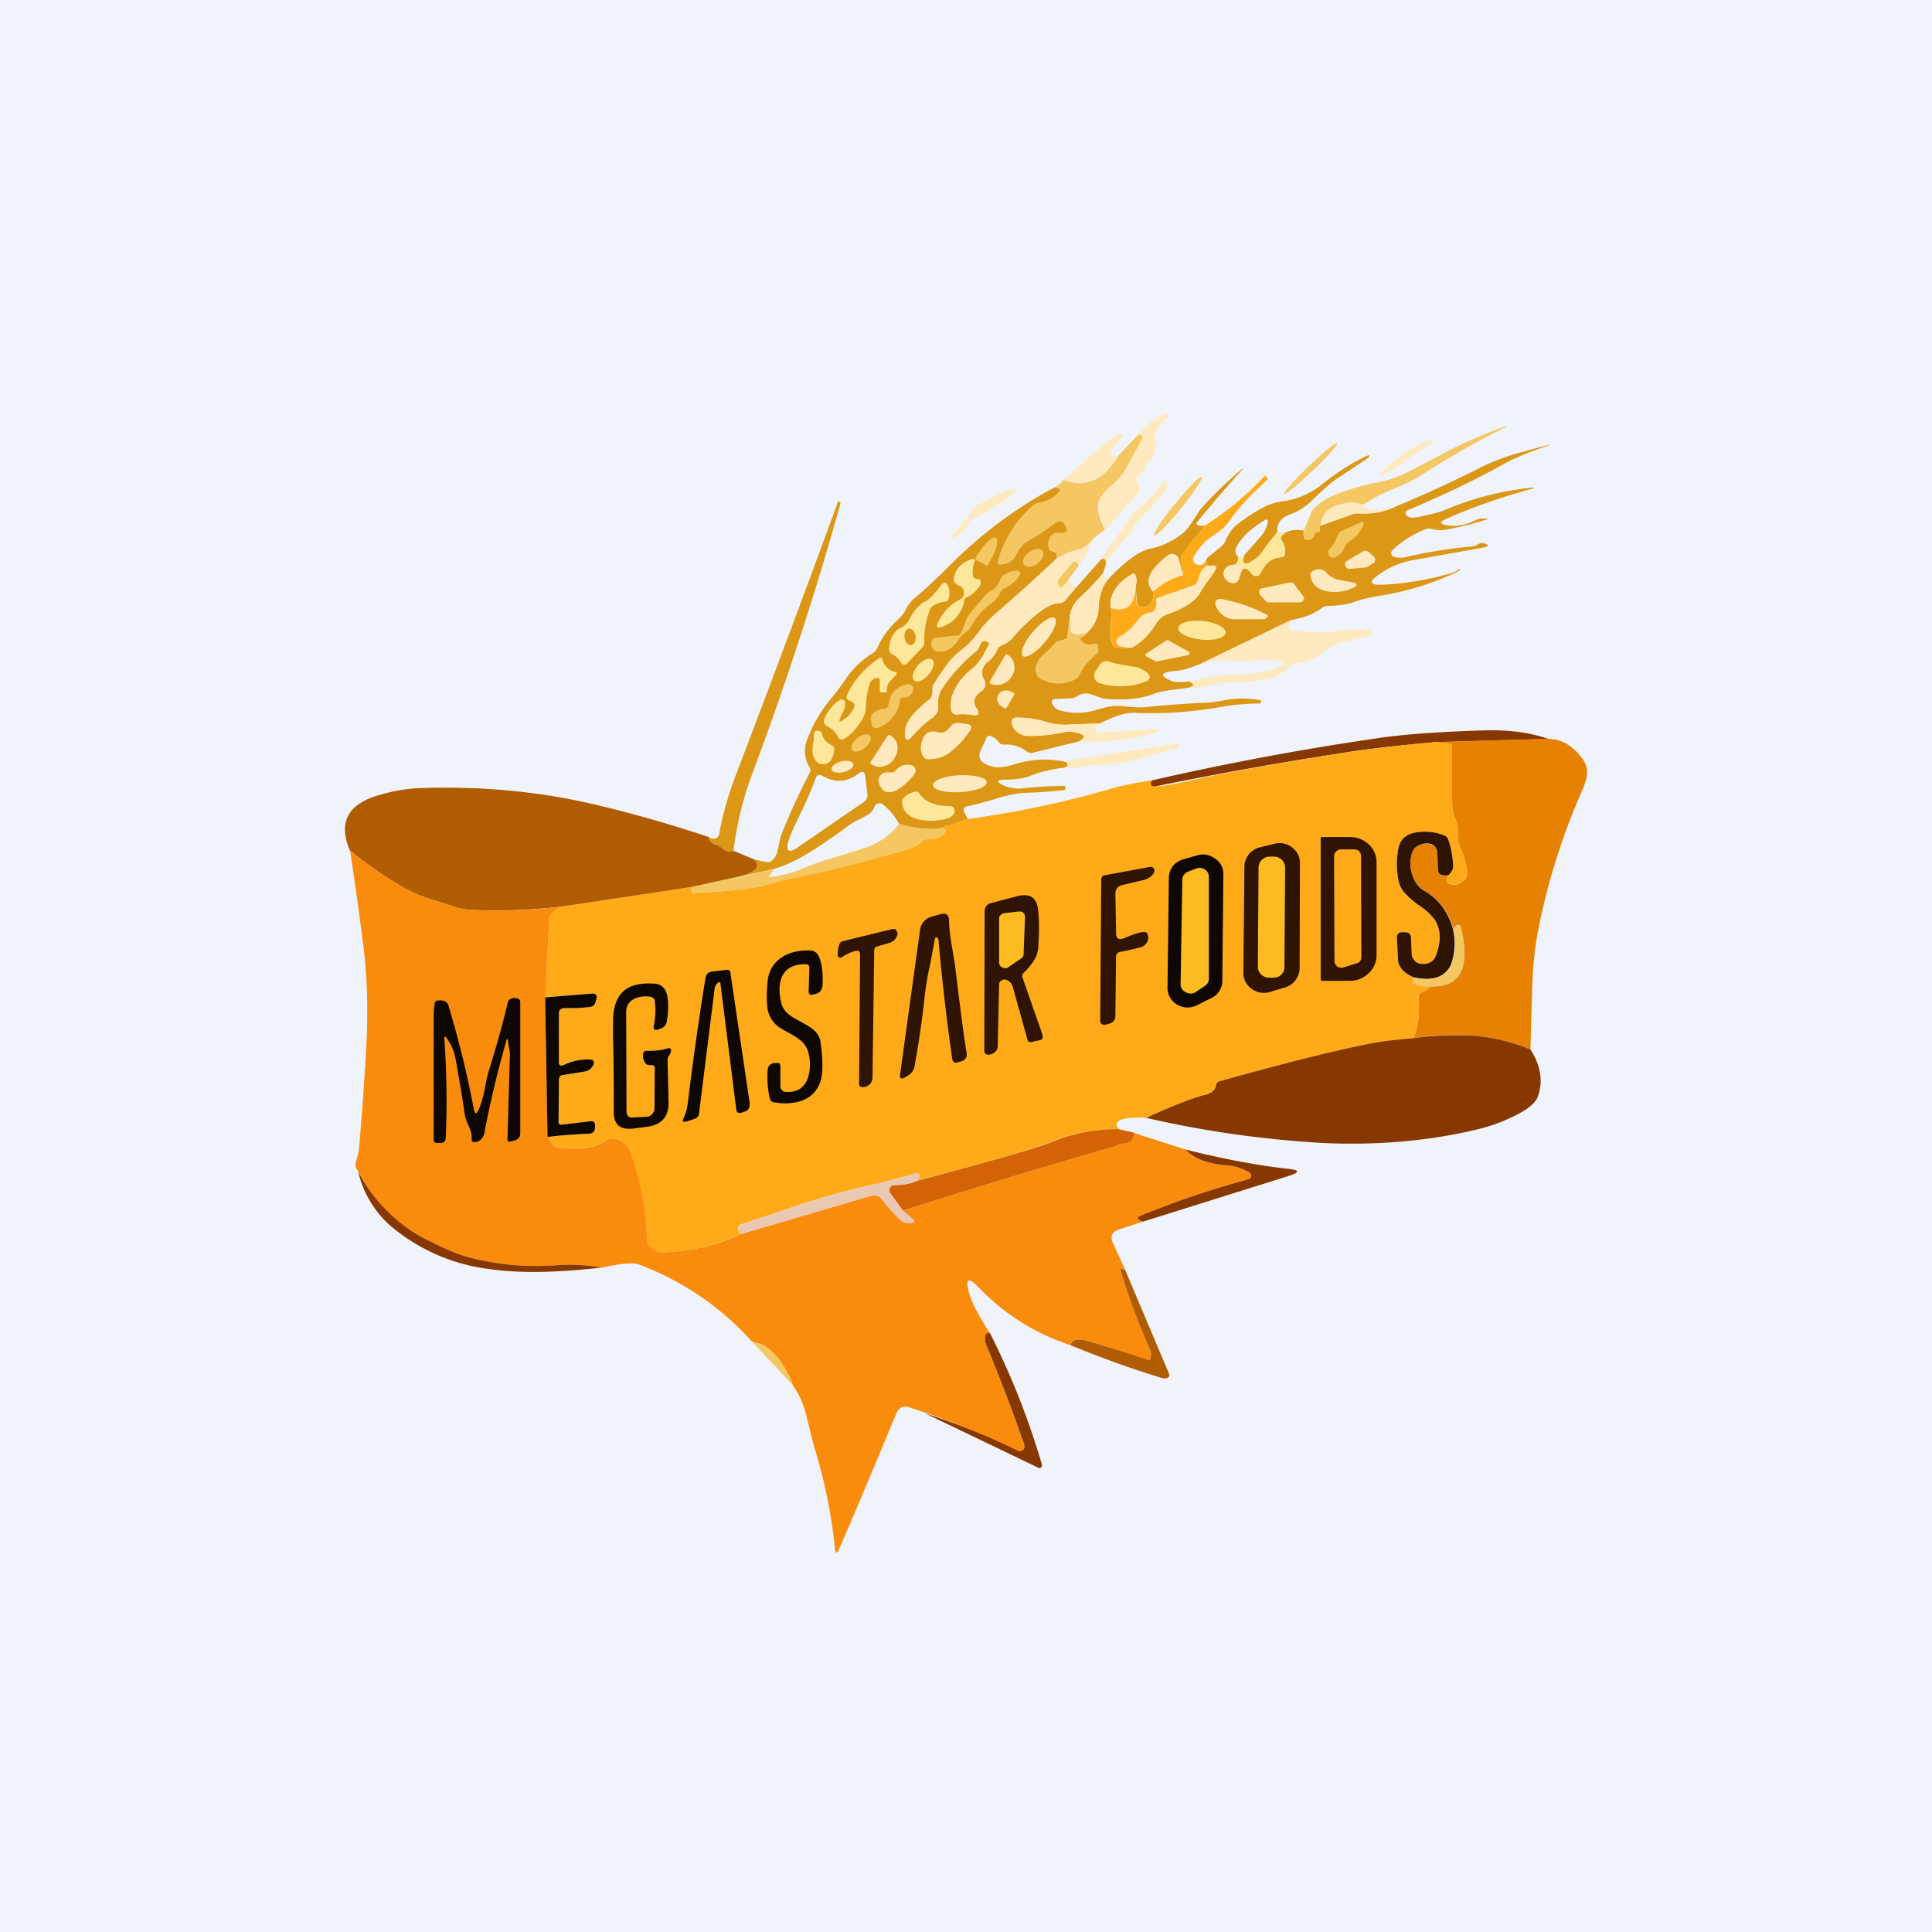 <!-- by TradingView --><svg width="56" height="56" viewBox="0 0 56 56" xmlns="http://www.w3.org/2000/svg"><path fill="#F0F3FA" d="M0 0h56v56H0z"/><path d="M32.04 15.36a1.3 1.3 0 0 1-.2-.73c.01-.18.12-.35.33-.52.2-.16.36-.34.47-.54l.46-.84c.03-.05.02-.1-.03-.13H33c.2-.28.46-.47.8-.6.03 0 .05 0 .05.04l.02.04v.02c-.33.2-.45.47-.36.83 0 .05 0 .1-.02.16a.9.9 0 0 1-.2.3.37.37 0 0 0-.09.13.65.65 0 0 1-.2.28c-.08.06-.09.12-.03.19.03.04.06.09.06.14.02.06 0 .11-.04.16l-.95 1.07Z" fill="#FEEABE"/><path d="M39.5 14.63c-.22-.09-.48-.08-.78.03-.26.1-.41.3-.45.58v.17l-.02.01h-.05c-.05-.01-.08 0-.09.05-.02.12-.1.18-.21.18-.07 0-.1-.03-.12-.1a.3.3 0 0 1 .01-.17l.2-.48c.01-.05.04-.1.08-.14.16-.17.35-.3.54-.38.45-.19.9-.32 1.33-.4.33-.06.63-.17.93-.33l1.34-.7a14.99 14.99 0 0 1 1.44-.6v.03c-.84.41-1.64.87-2.42 1.37-.2.14-.5.28-.86.43-.3.12-.58.27-.86.45Z" fill="#F4C762"/><path d="M32.43 13.2c-.42.73-.96.97-1.6.72.53-.51 1.03-.94 1.5-1.3a.2.2 0 0 1 .14-.04c.08 0 .1.04.04.1l-.27.3a.17.17 0 0 0-.04.15c.02.05.05.1.1.12.02 0 .06-.01.13-.05Z" fill="#FEEABE"/><path d="M33 12.6h.07c.05.03.06.08.03.13l-.46.84c-.11.2-.27.38-.47.54-.2.17-.32.34-.34.52-.02.2.05.45.2.73-.2.12-.34.24-.44.37-.09.1-.19.16-.29.19L31 16l-.4.2c.05-.1.04-.18-.03-.21a.38.38 0 0 0-.09-.03c-.04-.01-.07-.04-.08-.08a.4.4 0 0 1 .06-.35c.04-.05.1-.09.16-.1h.13c.16.02.2-.04.14-.19-.08-.16-.2-.19-.34-.07-.25.2-.49.35-.73.48a.98.98 0 0 0-.38.44.43.43 0 0 1-.29.23l-.07.02c-.14.04-.19-.01-.14-.15a3.4 3.4 0 0 1 1.01-1.56c.05-.04.1-.06.16-.07a.98.98 0 0 0 .6-.33c.03-.04.02-.08-.04-.1l-.08-.02c.13-.07.2-.14.24-.2.64.25 1.18.01 1.6-.72l.57-.6Z" fill="#F4C762"/><path d="M40.05 13.81h-.02c-.03-.05.02-.13.14-.25.12-.12.29-.25.49-.39l.05-.04c.2-.13.39-.23.55-.3.16-.07.26-.08.29-.04v.02l-1.5 1Z" fill="#FEEABE"/><path d="M38.05 13.64c.43-.4.75-.76.71-.8-.03-.03-.4.27-.83.68-.42.4-.74.76-.7.8.03.02.4-.28.82-.68Z" fill="#F4C762"/><path d="m37.43 17.97-2.65 1.28c-.3.12-.55.2-.75.2-.42.05-.43.14-.04.3.1.03.26.03.5 0 .02.03.05.05.08.06.03.02.04.04 0 .06l-.04.04c-.1.03-.25.05-.45.07-.3.04-.52.08-.66.14-.37.14-.82.18-1.33.14-.08 0-.18-.03-.31-.08-.12-.05-.21-.07-.27-.08-.1 0-.21.02-.32.1a.3.3 0 0 1-.14.04l-.46.02c-.08 0-.11.04-.1.12.04.1.1.16.2.2.36.11.72.11 1.08 0 .26-.08.45-.12.59-.12.07 0 .17 0 .31.02.22.02.39.03.5.02.56-.06 1.13-.1 1.7-.13.24 0 .47-.04.7-.09a2.9 2.9 0 0 1 .98.02v.05c0 .02-.02.04-.05.04a7 7 0 0 0-.99.08c-.92.17-1.8.23-2.63.19-.25-.01-.59.1-1 .31L31 21c-.23.02-.45 0-.66-.07a2.87 2.87 0 0 0-.86-.13c-.12 0-.17.06-.14.18a.4.4 0 0 0 .12.22c.1.08.21.13.34.13.34 0 .69-.03 1.03-.1.1-.03.19-.03.29-.01.32.05.38.15.15.27l-1.34.33a.2.2 0 0 1-.17-.04.99.99 0 0 0-.65-.2.16.16 0 0 1-.16-.07.5.5 0 0 0-.25-.18c-.04-.02-.07 0-.1.04l-.19.42a.25.25 0 0 0-.01.18c.02.07.06.12.12.15.13.08.27.12.43.12.12 0 .27-.03.44-.08.46-.15.92-.18 1.38-.1.07 0 .13.02.16.06.03.04.03.08-.02.1l-.05.03c-.36.04-.71.12-1.05.26-.14.05-.35.08-.63.09h-.06c-.24 0-.25.06-.04.16.07.04.16.06.26.08.11.02.2.02.28.01a12.3 12.3 0 0 1 1.25-.07l.01.07c0 .03 0 .04-.03.05-.37.04-.74.07-1.1.08-.17 0-.35.03-.54.08-.11.02-.28.07-.5.14-.3.08-.51.14-.67.17-.09.02-.12.06-.1.15l.11.22-.87.29c-.4.01-.77-.04-1.12-.15a1.8 1.8 0 0 0-.48-.57.14.14 0 0 0-.13-.02.14.14 0 0 0-.1.09.51.51 0 0 1-.2.24l-.26.14a1.67 1.67 0 0 0-.4.25c-.43.31-.77.54-1 .68-.38.24-.74.4-1.06.5l-.92.2c.42-.13.54-.29.35-.48l.36.08c.06 0 .1 0 .15-.04a.49.49 0 0 0 .15-.22l.06-.26c.02-.13.05-.22.07-.28.24-.6.51-1.2.82-1.79a.15.15 0 0 0 0-.15.9.9 0 0 1-.08-.8c.17-.45.4-.84.68-1.18.17-.2.33-.42.48-.64.18-.26.43-.5.75-.7.06-.04.1-.09.13-.15.14-.32.35-.6.63-.85a.99.99 0 0 0 .2-.27.93.93 0 0 1 .2-.28c.24-.2.6-.52 1.05-.97a12.77 12.77 0 0 1 2.9-2.2l.18-.09.08.03c.06.01.07.05.03.1a.98.98 0 0 1-.59.32.33.33 0 0 0-.16.07 3.4 3.4 0 0 0-1.01 1.56c-.05.14 0 .19.14.15l.07-.02a.43.43 0 0 0 .29-.23c.1-.21.23-.36.38-.44.24-.13.48-.29.73-.48.15-.12.26-.1.34.07.07.15.02.21-.14.19h-.13a.25.25 0 0 0-.16.1.4.4 0 0 0-.06.35c0 .04.04.07.08.08l.09.03c.07.03.08.1.03.22-.58.54-1.17 1.07-1.77 1.6a2.8 2.8 0 0 0-.47.51c-.15.2-.32.39-.53.54-.13.1-.25.22-.37.38a6.61 6.61 0 0 0-.38.56.26.26 0 0 0-.05.16c0 .08 0 .15-.03.22a.19.19 0 0 1-.06.1c-.47.35-.7.66-.7.93-.02.26.07.29.23.09a4.01 4.01 0 0 1 .45-.43c.09-.06.15-.1.18-.14.04-.05.07-.1.08-.17l.01-.2a.7.7 0 0 1 .08-.35c.25-.4.6-.79 1.03-1.15a.3.3 0 0 0 .07-.1l.07-.14a.1.1 0 0 1 .06-.05.1.1 0 0 1 .08 0l.05.03c.04.02.05.04.03.08l-.08.15c-.12.24-.24.4-.35.5-.22.17-.39.35-.5.54-.14.24-.2.47-.16.7 0 .04.03.07.06.1.03.02.07.03.1.03.15-.02.3-.01.43.01.21.04.26-.03.14-.2-.12-.19-.06-.35.16-.5a.24.24 0 0 0 .07-.32.38.38 0 0 1-.06-.26c.02-.1.07-.18.14-.24.13-.1.23-.23.3-.37a.2.2 0 0 1 .12-.12.7.7 0 0 0 .31-.21c.2-.24.4-.44.62-.62.31-.27.56-.4.75-.4a.2.2 0 0 0 .16-.07l.35-.41.71-.8a.2.2 0 0 1 .06 0c.04 0 .07.03.07.07v.08l-.09.27c-.2.24-.42.47-.66.69a.93.93 0 0 0-.3.52l-.07.6c0 .06-.03.1-.08.1l-.18.06a.23.23 0 0 0-.13.09 1.6 1.6 0 0 1-.23.23c-.12.11-.2.2-.23.26a.43.43 0 0 0-.05.35c.02.06.05.1.1.13a1 1 0 0 0 1.03.03.24.24 0 0 0 .11-.11c.11-.23.28-.44.5-.62.05-.04.06-.1.05-.16l-.01-.07a.07.07 0 0 0-.04-.05.08.08 0 0 0-.07 0 .37.37 0 0 1-.36-.08c-.05-.04-.05-.08.01-.12.09-.05.14-.1.18-.16a1 1 0 0 0 .3-.64c.01-.4.12-.7.31-.91.23-.25.48-.47.75-.66.16-.1.32-.18.5-.21.28-.06.58-.2.88-.43.1-.08.2-.21.32-.4l.18-.28a11.17 11.17 0 0 1 1.24-1.2v.02c-.44.48-.88 1-1.32 1.53-.03.03-.02.06 0 .08.04.03.11.04.23.02l-.65.8a.2.2 0 0 0-.05.14l.06.5-.12-.46a.19.19 0 0 0-.13-.14.2.2 0 0 0-.19.03c-.54.41-.69.76-.43 1.04.04.15 0 .29-.14.41a.19.19 0 0 1-.2.04.18.18 0 0 1-.13-.17l-.03-.43c.03-.1.03-.21 0-.3-.02-.06-.06-.08-.1-.05-.45.26-.66.58-.63.98.04.09.05.2.02.33a1.3 1.3 0 0 0-.03.32c0 .14.03.27.06.4.02.05.05.08.1.1.16.02.31.03.47 0 .27-.15.5-.37.68-.66.1-.16.2-.25.3-.29.53-.18.86-.4 1-.64.04-.09.11-.2.22-.34.11-.15.19-.26.23-.35.02-.03.02-.05 0-.07-.02-.03-.07-.04-.13-.02h-.06c-.04 0-.06-.03-.07-.07a.32.32 0 0 1 0-.15l.42-.34a.4.4 0 0 0 .1-.13l.05-.1c.1-.2.2-.33.3-.4.22-.17.44-.32.67-.45.2-.12.43-.2.66-.23a2.3 2.3 0 0 0 1.15-.5c.39-.31.82-.6 1.32-.83h.04v.05l-.87.58c-.17.1-.38.28-.64.53l-.23.22a1.8 1.8 0 0 1-.58.34c-.26.1-.37.27-.34.5-.16.19-.31.38-.44.57a.82.82 0 0 1-.2.22c-.3.2-.4.17-.33-.1.02-.04.08-.1.17-.2l.33-.38a.84.84 0 0 0 .19-.4c0-.07-.03-.09-.1-.05-.4.25-.67.5-.81.77-.05.1-.04.2.04.28.02.11 0 .2-.1.24-.15 0-.25.07-.3.17a.25.25 0 0 0 .02.21c.04.07.1.12.17.14.14.04.22-.02.26-.17a.78.78 0 0 1 .1-.24c.1 0 .18.04.24.14.04.05.08.08.15.07.06 0 .1-.03.13-.1.12-.27.32-.42.59-.44.06 0 .1-.03.1-.1a.54.54 0 0 0-.1-.4c-.03-.04-.02-.09.02-.13l.07-.06c.15-.1.34-.12.56-.08a.3.3 0 0 0 0 .17c0 .07.04.1.1.1.12 0 .2-.06.22-.18.02-.04.05-.06.1-.05h.04l.01-.01v-.17l.93-.33c.05-.02.1-.03.16-.03.4.03.77-.03 1.11-.2.77-.32 1.54-.67 2.3-1.05a6.5 6.5 0 0 1 1.05-.44 43.43 43.43 0 0 1 1.1-.3l-.02.02c-.54.18-.95.35-1.25.51-.85.48-1.8.93-2.84 1.37a.09.09 0 0 0-.06.07c0 .03 0 .05.02.07.06.06.13.09.22.07h.05c.37-.07.65-.14.83-.21a8.75 8.75 0 0 1 2.59-.66v.01l-.01.02c-.87.23-1.7.52-2.5.87-.23.1-.22.16.02.2.27.04.55-.02.83-.16a.33.33 0 0 1 .18-.04h.08c.1 0 .1.01 0 .04a8.4 8.4 0 0 1-1.14.28.91.91 0 0 1-.42-.02.21.21 0 0 0-.14 0c-.4.15-.73.36-1 .63a.1.1 0 0 0-.02.1.1.1 0 0 0 .08.08.7.7 0 0 0 .37 0c.6-.14 1.23-.24 1.87-.3.05 0 .1-.02.15-.04.07-.05.12-.06.15-.06.24.04.24.09 0 .14l-2.02.36c-.33.06-.66.2-.97.42-.29.2-.26.3.1.29a8.51 8.51 0 0 0 1.98-.33.71.71 0 0 0 .25-.12c.04-.03.04-.03.02.02a.15.15 0 0 1-.06.05 8.2 8.2 0 0 1-2.26.7c-.27.04-.53.1-.77.19-.14.05-.33.08-.58.1h-.16a.3.3 0 0 0-.16.06c-.26.19-.56.3-.9.35Z" fill="#DB9715"/><path d="M34.06 14.6c-.39.48-.66.89-.6.92.04.04.39-.31.77-.78.38-.47.65-.88.6-.92-.05-.03-.4.32-.77.79Z" fill="#F4C762"/><path d="M34.98 16.18a.32.32 0 0 0 0 .15c0 .04.03.06.07.06h.06c-.19-.01-.31.12-.38.42a.22.22 0 0 1-.16.17l-.98.34c-.06.02-.08.05-.07.11.01.08 0 .16-.04.24a.15.15 0 0 1-.12.08.52.52 0 0 0-.37.22 1.7 1.7 0 0 1-.56.5.13.13 0 0 0-.06.1c-.03.08.01.13.1.16.1.02.21.04.34.04-.16.03-.31.02-.46 0a.12.12 0 0 1-.1-.1 2.1 2.1 0 0 1-.07-.4c-.01-.06 0-.17.03-.32a.54.54 0 0 0-.02-.33c.46.14.7-.07.73-.63l.02.43c0 .09.05.14.13.17.08.04.15.02.21-.04.14-.12.18-.26.14-.4.26-.23.55-.4.87-.48l-.06-.5c0-.06.01-.1.05-.15l.65-.79c.63-.4 1.2-.87 1.71-1.42.02-.03.04-.02.06 0l.03.05c.02.02.02.03 0 .05-.44.4-.8.77-1.06 1.14-.13.2-.3.35-.5.47-.24.16-.44.37-.58.64a.14.14 0 0 0 0 .1c0 .03.02.06.06.08.14.09.25.04.33-.16Z" fill="#FFAB19"/><path d="M32.05 16.35v-.08c0-.04-.02-.06-.06-.07a.2.2 0 0 0-.06 0c.06-.13.18-.3.35-.52a3.9 3.9 0 0 0 .28-.4c.11-.2.2-.32.28-.39.32-.27.62-.58.89-.92.06-.08.1-.07.1.03s-.03.18-.1.26c-.24.3-.5.6-.79.89a.79.79 0 0 0-.11.18.76.76 0 0 1-.12.2c-.25.25-.47.52-.66.82ZM28.8 14.4c.17-.1.36-.18.57-.22.07 0 .08.01.03.07-.1.12-.25.25-.44.37a7.56 7.56 0 0 1-.77.42.27.27 0 0 0-.12.13.73.73 0 0 1-.28.33c-.3.17-.32.14-.09-.1.2-.2.35-.4.47-.58.05-.08.1-.14.18-.19l.2-.1.24-.12Z" fill="#FEEABE"/><path d="M21.26 24.66c-.09.06-.2.03-.36-.1a.36.36 0 0 0-.14-.07c-.14-.04-.22-.12-.22-.23.08.05.15.06.21.04.05-.02.09-.07.1-.14.1-.56.26-1.12.47-1.67a638.35 638.35 0 0 0 2.98-7.97l.05.04c.01.01.02.03.01.04a95.87 95.87 0 0 1-2.59 7.92 9.92 9.92 0 0 0-.51 2.14Z" fill="#DB9715"/><path d="M39.5 14.63c.1.18.42.2.96.05a2.2 2.2 0 0 1-1.11.2c-.06 0-.1 0-.16.03l-.92.33c.04-.29.19-.48.45-.58.3-.1.56-.12.79-.03Z" fill="#FEEABE"/><path d="M39.49 15.28c-.09.18-.22.32-.4.43a.23.23 0 0 0-.1.12.55.55 0 0 1-.28.32.14.14 0 0 1-.13 0c-.06-.03-.08-.08-.08-.14 0-.04.01-.08.04-.1.1-.1.18-.24.23-.4.03-.05.06-.1.12-.12l.48-.22c.16-.08.2-.04.12.11Z" fill="#F4C762"/><path d="M37.03 15.42c.05 0 .11 0 .2.04l-.07.06c-.04.04-.05.09-.02.13.1.13.12.27.1.4 0 .06-.04.1-.1.1-.27.02-.47.17-.59.45a.15.15 0 0 1-.13.1.15.15 0 0 1-.15-.08c-.06-.1-.14-.14-.24-.14-.04-.07-.13-.1-.25-.11.09-.05.12-.13.1-.24.08.05.14.04.17-.03-.07.27.04.31.33.1a.83.83 0 0 0 .2-.2c.14-.2.29-.4.45-.58Z" fill="#FCE79A"/><path d="M28.3 16.23c-.03-.01-.04-.03-.02-.05v-.02c.12-.19.23-.34.34-.45.1-.11.19-.15.24-.13.05.03.06.12.02.27-.04.15-.12.32-.23.5v.03c-.02.02-.04.03-.06.01l-.3-.16Z" fill="#F4C762"/><path d="M31.6 15.73c-.06.27-.18.5-.35.7a.5.5 0 0 0 0-.07c0-.04-.03-.06-.06-.07a.08.08 0 0 0-.1.02l-.4.47c-.04.05-.05.1-.01.16l.02.05.04.03c.02 0 .03 0 .05-.02a.8.8 0 0 0 .22-.25c0 .19.08.27.2.25l-.34.4a.2.2 0 0 1-.16.08c-.19 0-.44.13-.75.4a5.3 5.3 0 0 0-.62.62.7.7 0 0 1-.3.2.2.2 0 0 0-.13.13.95.95 0 0 1-.3.37.37.37 0 0 0-.14.24c-.01.1 0 .18.05.27a.24.24 0 0 1-.06.32c-.22.14-.28.3-.16.49.12.17.07.24-.14.2a1.72 1.72 0 0 0-.42-.01c-.04 0-.08-.01-.11-.04a.15.15 0 0 1-.06-.1c-.04-.22.02-.45.16-.69.11-.19.28-.37.5-.54.1-.1.23-.26.35-.5l.08-.15c.02-.04 0-.06-.03-.08l-.05-.02a.1.1 0 0 0-.08 0 .1.1 0 0 0-.06.04l-.07.15a.3.3 0 0 1-.07.09c-.44.36-.78.75-1.03 1.15a.7.7 0 0 0-.08.36v.2a.35.35 0 0 1-.09.16c-.03.04-.1.08-.18.14l-.15.12-.3.3c-.16.2-.25.18-.24-.08 0-.27.24-.58.7-.94a.19.19 0 0 0 .07-.09.62.62 0 0 0 .03-.22c0-.06.01-.11.05-.16l.08-.13.3-.43c.12-.16.24-.28.37-.38.21-.15.38-.33.53-.54.12-.18.28-.35.47-.52.6-.52 1.2-1.05 1.77-1.6l.4-.2.3-.1c.1-.02.2-.09.3-.18Z" fill="#FEEABE"/><path d="M30.08 16.33c.14-.11.2-.27.14-.36-.07-.1-.25-.07-.4.04-.15.1-.21.27-.14.36.07.09.25.07.4-.04Z" fill="#F4C762"/><path d="m39.05 16.25.46-.27c.06-.03.1-.02.16.02l.15.13c.03.03.04.06.04.1 0 .05-.02.08-.06.1l-.16.1a.13.13 0 0 1-.06.02l-.45.04c-.08 0-.12-.03-.14-.1-.02-.06 0-.1.06-.14ZM34.29 16.67c-.32.09-.61.25-.87.47-.26-.28-.11-.63.43-1.04a.2.2 0 0 1 .2-.03c.06.02.1.07.12.14l.12.46Z" fill="#FEEABE"/><path d="M27.81 16.99a.5.5 0 0 1-.1-.07.16.16 0 0 1-.06-.16c.04-.27.22-.46.53-.56.02 0 .05 0 .07.02.01.02.02.04 0 .06a.76.76 0 0 0-.05.38c0 .08.05.12.13.12.05 0 .08.03.1.1 0 .03 0 .05-.02.08a.91.91 0 0 1-.4.36.12.12 0 0 0-.06.09.97.97 0 0 1-.57.73c-.22.1-.28.05-.16-.16.15-.28.35-.48.6-.6a.2.2 0 0 0 .12-.2.2.2 0 0 0-.13-.2Z" fill="#FCE79A"/><path d="m31.25 16.43-.25.32a.8.8 0 0 1-.21.25.06.06 0 0 1-.05.02.06.06 0 0 1-.04-.03l-.02-.05c-.04-.05-.03-.1.01-.16l.4-.47a.08.08 0 0 1 .1-.02c.03 0 .05.03.06.07a.5.5 0 0 1 0 .07Z" fill="#F4C762"/><path d="M35.1 16.4c.07-.02.11-.01.13.02.02.02.03.04.01.07-.04.09-.12.2-.23.35l-.23.34c-.13.25-.46.46-.98.64-.11.04-.22.13-.31.29-.19.3-.41.51-.68.66-.13 0-.24-.02-.34-.04-.09-.03-.13-.08-.1-.17 0-.04.03-.06.06-.08.22-.13.4-.3.56-.51.09-.12.21-.2.37-.21.06-.01.1-.04.12-.09a.36.36 0 0 0 .04-.24c-.01-.06.01-.1.07-.11l.98-.34a.22.22 0 0 0 .16-.17c.07-.3.2-.43.38-.41ZM35.78 16.37c.12 0 .2.04.25.11a.78.78 0 0 0-.1.24c-.04.15-.12.2-.26.17a.26.26 0 0 1-.17-.14.25.25 0 0 1-.01-.21c.04-.1.13-.16.29-.17ZM39.28 17.01a1.25 1.25 0 0 1-.75.14c-.31-.04-.5-.19-.55-.46 0-.04.01-.09.05-.12a.3.3 0 0 1 .22-.07c.08 0 .15.04.2.1.06.08.15.14.27.18.07.02.18.05.33.07l.21.04c.03 0 .05.03.06.05 0 .03-.01.06-.04.07Z" fill="#FEEABE"/><path d="M28.75 17.48c-.26.18-.47.42-.62.72a.27.27 0 0 1-.1.1.73.73 0 0 0-.26.26c-.13.2-.3.32-.52.33-.14.01-.23-.05-.25-.19v-.1c.02-.08.07-.12.15-.12l.6-.06c.06 0 .1-.04.12-.1l.13-.34a.6.6 0 0 1 .1-.18l.46-.55c.04-.05.1-.09.15-.12a.55.55 0 0 0 .28-.33.28.28 0 0 1 .12-.14c.1-.07.22-.11.35-.12a.1.1 0 0 1 .1.04.1.1 0 0 1-.01.1c-.11.17-.25.29-.43.37a.26.26 0 0 0-.13.13.75.75 0 0 1-.24.3Z" fill="#F4C762"/><path d="M31.97 16.62c-.01.07.05.12.18.14-.2.2-.3.5-.31.91a1 1 0 0 1-.3.64c-.17.09-.3.11-.42.06-.06-.02-.09-.06-.09-.11l-.01-.43a.93.93 0 0 1 .29-.52c.24-.22.46-.45.66-.7ZM32.92 16.99c-.03.56-.27.77-.73.63-.03-.4.18-.72.62-.98.05-.03.09-.01.1.04.04.1.04.2.01.3ZM36.6 17.05l.79-.17c.05 0 .09 0 .12.05l.26.34a.1.1 0 0 1 .01.13c-.02.04-.06.06-.1.06h-.9a.11.11 0 0 1-.1-.05l-.15-.16a.11.11 0 0 1-.03-.12.11.11 0 0 1 .1-.08Z" fill="#FEEABE"/><path d="M26.35 17.97c.07-.13.13-.24.2-.31.07-.1.17-.18.29-.24.1-.06.22-.18.36-.36l.11-.14a.08.08 0 0 1 .07-.03c.02 0 .04 0 .06.03.08.12.1.26.06.42-.01.06-.05.1-.11.1a.77.77 0 0 0-.34.12.23.23 0 0 0-.1.12c-.11.3-.17.62-.16.94 0 .06-.02.12-.07.16l-.43.45a.11.11 0 0 1-.1.03.1.1 0 0 1-.08-.06.55.55 0 0 0-.24-.23.17.17 0 0 1-.1-.18c.03-.3.14-.5.35-.6.1-.05.19-.13.23-.22Z" fill="#FCE79A"/><path d="M36.73 17.82c.02.01.02.03.01.05-.02.05-.07.08-.14.08h-.77a.58.58 0 0 1-.36-.1.63.63 0 0 1-.24-.32.12.12 0 0 1 .03-.13.13.13 0 0 1 .12-.04c.47.08.92.24 1.35.46Z" fill="#FEEABE"/><path d="m31.02 17.83.01.43c0 .05.03.1.09.11.11.05.25.03.42-.06a.44.44 0 0 1-.18.16c-.06.04-.06.08 0 .12.1.09.23.11.35.07l.07.01.04.05.01.07c.02.06 0 .12-.05.16-.22.18-.39.39-.5.62a.24.24 0 0 1-.11.1 1 1 0 0 1-1.03-.02.21.21 0 0 1-.1-.13.43.43 0 0 1 .05-.35c.03-.06.11-.15.23-.26.11-.1.19-.17.23-.23a.23.23 0 0 1 .13-.1l.18-.04c.05-.02.08-.05.08-.1l.08-.61Z" fill="#F4C762"/><path d="M29.93 18.32c-.25.3-.38.61-.28.7.1.07.39-.11.64-.41.26-.3.38-.61.28-.7-.1-.07-.38.11-.64.41Z" fill="#FEEABE"/><path d="M34.8 18.54c.39.04.7-.05.73-.2.01-.14-.28-.3-.66-.34-.38-.04-.7.05-.72.2-.02.15.28.3.66.34Z" fill="#FCE79A"/><path d="M37.43 17.97c0 .05-.03.1-.07.15-.03.04-.03.08 0 .12.02.03.06.05.1.05.1 0 .26 0 .47.02.35.03.62.02.79 0 .33-.07.65-.08.96-.05.03 0 .05.01.06.04v.06a.16.16 0 0 1-.11.08l-.25.06-.53.13c-.2.07-.35.15-.48.26-.24.2-.52.32-.84.34a.23.23 0 0 0-.2.12c-.08.14-.3.25-.64.33-.25.06-.49.09-.7.09-.41 0-.8.05-1.16.15a.5.5 0 0 1-.3 0l.05-.05c.02-.02.02-.04-.01-.06a.18.18 0 0 1-.08-.06c.46-.13.94-.2 1.42-.2a4.41 4.41 0 0 0 .95-.13c.49-.15.47-.25-.03-.29a3.2 3.2 0 0 0-.56.02c-.14.01-.33.01-.56 0-.29-.03-.6 0-.93.1l2.65-1.28Z" fill="#FEEABE"/><path d="M26.22 18.48c.01.13.1.23.19.22.09-.01.14-.13.13-.26-.02-.13-.1-.23-.2-.22-.08.01-.14.13-.12.26Z" fill="#DB9715"/><path d="m33.5 19.17-.27-.14a.05.05 0 0 1-.03-.05c0-.02 0-.03.03-.04l.58-.38a.05.05 0 0 1 .05 0l.6.33c.02.01.02.03.02.05 0 .03-.02.04-.04.05l-.9.18h-.04ZM29.15 18.96h.02c.12.06.19.15.22.27.03.13.02.24-.05.35l-.02.03a.47.47 0 0 1-.28.22.45.45 0 0 1-.36-.03v-.03l.47-.8Z" fill="#FEEABE"/><path d="m25.97 19.56-.11.13c-.06.06-.1.1-.12.14a.32.32 0 0 0-.03.2c0 .02-.01.04-.04.04h-.13c-.03 0-.04-.02-.04-.05v-.27c0-.1-.05-.12-.13-.09a.27.27 0 0 0-.17.19c-.06.2-.1.42-.1.63 0 .17-.07.34-.21.53-.12.16-.25.3-.41.4a.12.12 0 0 1-.1.02.11.11 0 0 1-.09-.06.6.6 0 0 0-.3-.31c-.1-.05-.13-.12-.1-.22.1-.23.25-.42.45-.55a.1.1 0 0 1 .1-.01.1.1 0 0 1 .06.08c0 .12-.03.23-.1.35-.12.23-.08.26.12.1a.8.8 0 0 0 .24-.32c.02-.06 0-.1-.05-.14l-.12-.06c-.05-.04-.07-.08-.04-.14.2-.44.52-.8.94-1.08a.05.05 0 0 1 .05-.01c.02 0 .03.02.03.04.06.2.18.33.36.37.07.01.08.04.04.1ZM26.6 19.3c-.14.16-.19.36-.1.43s.27-.01.42-.18c.14-.17.19-.36.1-.43s-.27 0-.42.17ZM33.23 19.75a2.1 2.1 0 0 1-1.34.06.24.24 0 0 1-.16-.14.23.23 0 0 1 .02-.21l.1-.15c.07-.14.19-.18.34-.12.09.03.23.06.41.09l.35.06c.13.04.23.1.32.17.04.04.06.08.05.14a.13.13 0 0 1-.1.1Z" fill="#FCE79A"/><path d="M25.75 20.43c.05-.34.24-.54.56-.6.05 0 .1.01.13.05.03.03.04.07.03.12-.05.16-.15.23-.3.22-.05 0-.08.02-.08.07a.97.97 0 0 1-.62.8c-.1.04-.18.01-.2-.1l-.02-.1c-.02-.05-.01-.1.01-.15.03-.05.06-.1.12-.12a.7.7 0 0 1 .26-.08c.07-.01.1-.05.11-.11Z" fill="#F4C762"/><path d="M29.18 20.51c-.02.03-.04.03-.07.02l-.04-.03a.31.31 0 0 1-.15-.16.2.2 0 0 1 .01-.19l.02-.03c.04-.06.1-.1.16-.1.08-.02.15 0 .22.04l.05.02c.02.02.03.04.01.07l-.21.36ZM31.88 20.97c-.1.06-.14.1-.14.13 0 .1.05.15.15.14l1.61-.11c.04 0 .06.01.07.04 0 .03 0 .05-.04.06-.7.2-1.45.3-2.26.26.23-.12.17-.22-.15-.27a.76.76 0 0 0-.29 0c-.34.08-.69.12-1.03.11a.5.5 0 0 1-.34-.13.4.4 0 0 1-.13-.22c-.03-.12.02-.18.15-.18.3 0 .59.04.86.13.2.06.43.09.66.07l.88-.03ZM28.1 21.2c-.16.24-.34.43-.53.58-.18.15-.4.23-.67.23a.15.15 0 0 1-.12-.06c-.11-.13-.12-.31-.03-.54.08-.18.22-.24.42-.19.14.04.25 0 .35-.13a.3.3 0 0 1 .3-.13l.18.02c.16.02.2.1.1.23Z" fill="#FEEABE"/><path d="M23.63 22.03a.48.48 0 0 1-.08-.24c0-.05 0-.13.02-.24.02-.12.03-.2.02-.27 0-.06.03-.1.1-.1h.03a.1.1 0 0 1 .1.08c.04.16.14.27.3.35.05.03.07.07.06.13a.72.72 0 0 1-.09.29.26.26 0 0 1-.23.12.26.26 0 0 1-.23-.12Z" fill="#FCE79A"/><path d="m44.89 21.42-3.27.09c-1.08.1-2.04.2-2.86.34a110.39 110.39 0 0 0-5.3.95.1.1 0 0 1-.07-.02.1.1 0 0 1-.04-.07c0-.02.01-.05.04-.09a82 82 0 0 1 6.59-1.23c.75-.11 1.77-.18 3.04-.22.7-.02 1.32.06 1.87.25Z" fill="#873800"/><path d="M25.08 21.67c.14-.11.2-.27.14-.34-.06-.08-.23-.05-.38.07-.14.12-.2.27-.14.35.07.07.24.04.38-.08Z" fill="#F4C762"/><path d="M44.89 21.42c.37 0 .7.19.99.59.09.13.13.27.12.43-.01.13-.06.28-.14.47-.57 1.3-1 2.64-1.27 4.03-.1.5-.16 1.07-.18 1.73l-.05 1.75a5.53 5.53 0 0 0-1.67-.4 7.86 7.86 0 0 0-1.72.07c.14-.31.18-.71.15-1.2 0-.05.02-.1.06-.11.1-.04.2-.1.28-.19.45.02.75-.13.89-.43.13-.28.13-.7 0-1.28a.09.09 0 0 0-.03-.05.08.08 0 0 0-.05-.02c-.04 0-.07.01-.09.05l-.05.1c-.1-.49-.4-.87-.86-1.16a.78.78 0 0 1-.35-.5c-.06-.2-.05-.4.01-.59.03-.1.1-.17.22-.22a.5.5 0 0 1 .32-.02.26.26 0 0 1 .2.24l.03.54c0 .06.03.1.09.12.05.02.12.01.2-.01a.3.3 0 0 0-.06.15c0 .06.02.1.08.11.13.05.26.03.37-.06.12-.08.16-.2.14-.34a2.77 2.77 0 0 0-.24-.77.28.28 0 0 1-.02-.16c.02-.2 0-.38-.07-.54a1.3 1.3 0 0 1-.1-.52v-1.59c0-.05-.02-.08-.08-.09l-.4-.04 3.28-.1Z" fill="#E78101"/><path d="M25.73 21.32c.01-.02.03-.03.06-.01l.04.02c.1.07.16.16.18.28.02.12 0 .24-.08.35l-.01.03a.5.5 0 0 1-.3.22.4.4 0 0 1-.33-.04l-.05-.03c-.02-.01-.03-.03 0-.06l.49-.76Z" fill="#FEEABE"/><path d="m41.62 21.51.4.04c.05 0 .07.04.07.1v1.58c0 .18.03.35.1.52.07.16.1.34.07.54 0 .06 0 .1.02.16.13.26.2.52.24.77a.34.34 0 0 1-.14.34.37.37 0 0 1-.37.06c-.06-.02-.09-.05-.08-.1a.3.3 0 0 1 .09-.19c.07-.08.1-.15.1-.22a2.59 2.59 0 0 0-.14-.77.2.2 0 0 0-.1-.11c-.25-.1-.5-.14-.78-.1-.32.03-.5.18-.56.43-.07.3-.07.64 0 .98.02.14.1.27.2.39.07.07.2.16.36.28.23.16.39.3.46.4.2.3.22.67.06 1.09-.07.17-.2.25-.4.24a.3.3 0 0 1-.2-.09.28.28 0 0 1-.1-.2l-.02-.47a.16.16 0 0 0-.05-.12.17.17 0 0 0-.13-.04h-.07c-.11 0-.16.06-.16.16l.03.6c0 .24.16.42.46.55-.1.17.05.26.48.26a.85.85 0 0 1-.28.19c-.05.02-.07.06-.06.1.03.5-.01.9-.15 1.21-.53.05-.88.1-1.05.12-.9.16-2.42.54-4.58 1.13a.12.12 0 0 0-.09.1c-.03.16-.14.26-.34.3-.3.07-.87.3-1.7.66-.7-.03-.97.08-.78.33a4.9 4.9 0 0 0-1.99.38c-.53.2-1.8.57-3.84 1.1l.05-.1a.07.07 0 0 0-.02-.08.07.07 0 0 0-.08-.02c-.54.15-1.1.3-1.68.43-.51.12-1.08.28-1.72.49l-1.7.57c-.04.02-.06.06-.06.1a.2.2 0 0 0 .11.16c-.79.35-1.56.52-2.3.54a.42.42 0 0 1-.31-.12.4.4 0 0 1-.14-.3 8.14 8.14 0 0 0-.57-2.64.51.51 0 0 0-.37-.24.35.35 0 0 0-.24.06c-.33.2-.71.27-1.15.2l-.17.02c-.12 0-.25-.1-.38-.32.23-.04.63-.07 1.21-.1.13 0 .18-.1.17-.25 0-.09-.06-.12-.14-.11l-.84.1c-.05 0-.08-.02-.08-.07V31.3c0-.08.05-.13.14-.14l.61-.1a.32.32 0 0 0 .26-.2c.04-.1 0-.15-.11-.15-.27 0-.52.04-.73.15-.1.06-.16.03-.16-.09v-1.4c0-.1.06-.16.17-.15.25 0 .49 0 .71-.03.1-.01.17-.07.2-.17v-.07c.03-.11-.01-.16-.13-.15l-1.35.11.12-2.3c0-.05.02-.1.06-.14a.95.95 0 0 1 .28-.19l3.83-.58-.04.06a.08.08 0 0 0 0 .08c.01.03.04.05.08.04.58-.02 1.15-.07 1.7-.15.14-.02.38-.08.73-.18.2-.06.4-.1.59-.14.65-.12 1.69-.38 3.13-.78.11-.03.24-.1.4-.2l.07-.06a.31.31 0 0 1 .2-.06.6.6 0 0 0 .4-.13c.1-.09.08-.14-.04-.17l-.13.02.87-.29c1.38-.19 2.74-.47 4.08-.86.41-.12.83-.2 1.26-.26-.03.04-.04.07-.04.09 0 .03.02.05.04.07a.1.1 0 0 0 .07.02c.23-.01.57-.07 1.01-.17l.45-.1c1.3-.26 2.58-.48 3.84-.68a41.1 41.1 0 0 1 2.86-.34Z" fill="#FFAB19"/><path d="m30.86 22.25.05-.03c.05-.02.05-.06.02-.1-.04-.04-.09-.05-.16-.05l3.35-.52c.03 0 .04 0 .05.03v.04c.01.04 0 .06-.04.07-.42.1-.84.21-1.26.34a4.55 4.55 0 0 1-1.16.15l-.25.03a2.1 2.1 0 0 1-.6.04ZM24.46 22.38c.18-.05.3-.15.27-.24-.02-.08-.18-.11-.35-.07-.17.05-.3.15-.27.24.02.08.18.11.35.07ZM25.97 22.32c.12-.13.27-.18.45-.14.05.02.1.05.11.1.02.04.02.09-.01.13-.05.09-.13.17-.22.26-.1.1-.2.17-.3.23-.27.13-.45.06-.53-.23a.2.2 0 0 1 .04-.18c.04-.06.1-.09.16-.1h.17c.06 0 .1-.03.13-.07Z" fill="#FEEABE"/><path d="M23.1 23.78c.22-.42.4-.83.55-1.24a.1.1 0 0 1 .07-.07.1.1 0 0 1 .1.01c.38.22.73.2 1.07-.06.1-.08.17-.06.19.08l.06.5c.02.1-.02.19-.11.25l-1.89 1.3c-.28.2-.38.13-.28-.19.05-.15.13-.35.25-.58Z" fill="#F0F3FA"/><path d="M27.84 22.96c.43-.02.77-.15.76-.29 0-.13-.36-.22-.8-.2-.42.02-.76.15-.76.29.01.14.37.23.8.2Z" fill="#FEEABE"/><path d="M20.54 24.26c0 .11.08.19.22.23.06.01.1.04.14.07.15.13.27.16.36.1l.6.25c.19.2.07.35-.36.48l-1.4.31-3.84.58c-.9.1-1.79.14-2.67.09-.16-.01-.4-.07-.7-.18l-.39-.12c-.25-.07-.5-.18-.76-.32-.55-.31-1.08-.68-1.6-1.1-.34-.8-.07-1.34.83-1.6.43-.13.86-.2 1.3-.21 1.71-.05 3.35.1 4.93.47 1.03.24 2.14.55 3.34.95Z" fill="#B05C02"/><path d="M27.44 23.73a1.8 1.8 0 0 1-.78.03c-.32-.07-.49-.23-.51-.5-.01-.06 0-.1.05-.14.09-.09.2-.15.32-.17a.1.1 0 0 1 .12.04c.18.26.48.38.87.37.07 0 .11.02.14.07.03.06.03.1 0 .16a.34.34 0 0 1-.21.14Z" fill="#FCE79A"/><path d="M26.06 23.88a3.17 3.17 0 0 0 1.25.13c.12.03.14.08.04.17a.6.6 0 0 1-.4.13.31.31 0 0 0-.2.06l-.08.06c-.15.1-.28.17-.39.2a47.7 47.7 0 0 1-3.72.92 6 6 0 0 1-.72.18c-.56.08-1.13.13-1.71.15a.08.08 0 0 1-.08-.04.08.08 0 0 1 0-.08l.04-.06 1.41-.3.93-.2-.11.16c-.04.05-.02.07.04.06.3-.04.6-.12.9-.24.3-.13.58-.23.84-.3l.88-.27c.46-.14.82-.39 1.08-.73Z" fill="#F4C762"/><path d="M42 25.36a.34.34 0 0 1-.21 0c-.06-.01-.09-.05-.1-.1l-.03-.55c0-.06-.02-.1-.05-.15a.26.26 0 0 0-.14-.1.5.5 0 0 0-.32.03.36.36 0 0 0-.22.22c-.06.2-.07.39-.01.6.06.22.17.39.35.5a1.78 1.78 0 0 1 .78 2.17c-.18.35-.53.47-1.07.35-.3-.13-.46-.31-.46-.55l-.03-.6c0-.1.05-.16.16-.16h.07c.05 0 .1.01.13.04.03.04.05.07.05.12l.02.48c0 .07.04.14.1.2a.3.3 0 0 0 .2.08c.2.01.33-.07.4-.24.16-.42.15-.79-.06-1.08a1.9 1.9 0 0 0-.46-.4 2.56 2.56 0 0 1-.35-.3.75.75 0 0 1-.21-.38 2.38 2.38 0 0 1 0-.98c.06-.25.24-.4.56-.44.27-.03.53 0 .77.1a.2.2 0 0 1 .11.12c.08.23.13.49.14.77 0 .07-.03.14-.1.22a.38.38 0 0 1-.03.03ZM38.28 24.3c0-.03.01-.04.04-.04h.8c.2 0 .4.07.55.21a.7.7 0 0 1 .23.52v2.7a.7.7 0 0 1-.23.52.77.77 0 0 1-.55.22h-.79c-.03 0-.05-.02-.05-.05V24.3ZM36.04 28.19l.03-3.07c0-.14.05-.25.13-.36.08-.1.19-.17.32-.2l.41-.1a.59.59 0 0 1 .52.1c.15.12.23.27.23.46l-.01 3.05a.59.59 0 0 1-.42.55l-.43.13a.58.58 0 0 1-.54-.09.55.55 0 0 1-.24-.47Z" fill="#2F1303"/><path d="m39.45 24.81.01 2.92c0 .1-.04.16-.13.19l-.38.12a.2.2 0 0 1-.18-.02.2.2 0 0 1-.09-.17l-.01-3.03c0-.06.02-.1.06-.14a.2.2 0 0 1 .14-.06h.38c.05 0 .1.01.14.05.04.04.06.09.06.14Z" fill="#FFAB19"/><path d="M10.15 24.66c.51.41 1.04.78 1.6 1.09.25.14.5.25.75.32l.39.12c.3.1.54.17.7.18.88.05 1.77.02 2.67-.09-.1.05-.2.12-.28.2a.2.2 0 0 0-.06.14l-.12 2.3.07 4.04c.13.22.26.33.39.32.08-.01.14-.02.16-.01.44.06.82 0 1.15-.21a.35.35 0 0 1 .24-.06c.16.03.28.1.37.24a1.73 1.73 0 0 1 .19.46c.23.75.36 1.47.38 2.19 0 .11.05.2.14.29.08.08.19.12.3.12a5.97 5.97 0 0 0 2.32-.54l3.74-1.1a.29.29 0 0 1 .17 0c.06.02.1.05.14.1.15.2.32.39.5.57.1.09.2.13.31.12.14 0 .16-.05.06-.14l-.26-.22a216.18 216.18 0 0 1 6.17-1.87c.1-.06.18-.08.24-.08.08 0 .15-.03.2-.08a.26.26 0 0 0 .09-.22l1.5.48c.25.27.65.42 1.18.46.24.01.46.09.67.21a.1.1 0 0 1 .04.1.1.1 0 0 1-.07.09c-1.11.3-2.16.66-3.16 1.07-.06.02-.06.06-.02.1.03.03.07.05.12.06l-.68.22c-.22.07-.28.2-.19.4l.35.77-.07-.03-.05.01a.04.04 0 0 0-.01.05c.23.76.51 1.52.85 2.28.04.1.04.18 0 .27 0 .02-.01.04-.03.05h-.07c-.54-.2-1.08-.38-1.62-.54-.35-.11-.54-.07-.58.1a6.39 6.39 0 0 1-2.63-1.64c-.34-.36-.44-.3-.3.16.09.3.29.67.6 1.14-.1-.03-.15.02-.15.16 0 .05.01.11.04.18.39.94.75 1.9 1.09 2.87.04.12 0 .2-.14.21-.02 0-.07-.01-.16-.05a19.2 19.2 0 0 0-2.95-1.2c-.23-.1-.39-.04-.46.18l-.06.14c-.52 1.25-1.04 2.5-1.58 3.74-.07.17-.12.16-.13-.02-.1-.97-.3-1.96-.61-2.95l-.22-.89c-.08-.31-.2-.6-.38-.85-.3-.77-.69-1.2-1.19-1.28-.9-1-1.99-1.75-3.28-2.24-.16-.06-.52-.03-1.07.09-.43-.07-.86-.1-1.28-.07-.9.07-1.76-.01-2.6-.23a6.38 6.38 0 0 1-2.11-1.1c-.37-.3-.74-.76-1.08-1.4-.08-.07-.09-.19-.04-.35.04-.14.07-.26.07-.33l.1-1.24c.07-1.01.12-1.77.13-2.29.02-.85-.02-1.66-.12-2.4-.11-.89-.24-1.78-.37-2.67Z" fill="#F98C0C"/><path d="m33.84 28.63.04-3.18c0-.13.04-.24.11-.34.08-.1.18-.16.3-.2l.42-.12a.56.56 0 0 1 .51.1c.16.1.24.26.24.45l-.03 3.08a.55.55 0 0 1-.3.5l-.44.22a.6.6 0 0 1-.57-.02.57.57 0 0 1-.28-.49Z" fill="#0E0702"/><path d="M36.93 24.83h-.13a.32.32 0 0 0-.32.32l-.02 2.88c0 .17.15.31.33.31h.12c.18 0 .32-.13.32-.3l.02-2.89a.32.32 0 0 0-.32-.32Z" fill="#FDBB22"/><path d="m32.33 25.9.02 1.14c0 .17.08.22.24.15.38-.16.6-.21.65-.15.05.08.06.16.02.25a.3.3 0 0 1-.21.17c-.2.05-.39.1-.58.13-.08.02-.12.06-.12.14l-.02 1.7c0 .14-.07.22-.21.25l-.07.02c-.1.02-.16-.02-.16-.13l.03-4.07c0-.07.03-.12.1-.13l1.3-.24c.04-.01.07 0 .1.02a.1.1 0 0 1 .04.1l-.03.08a.5.5 0 0 1-.29.18l-.6.14c-.14.03-.21.12-.21.26Z" fill="#2F1303"/><path d="m34.22 28.53.05-3.02c0-.12.06-.2.18-.25l.21-.08a.27.27 0 0 1 .26.02c.08.05.12.13.12.22v2.94c0 .1-.04.17-.12.22l-.27.18a.27.27 0 0 1-.28 0 .25.25 0 0 1-.15-.23Z" fill="#FDBB22"/><path d="M30.22 30v.1a.11.11 0 0 1-.08.05l-.23.05c-.07.02-.11 0-.13-.07l-.42-1.51a.3.3 0 0 0-.2-.22.13.13 0 0 0-.13.02.13.13 0 0 0-.07.1l-.04 1.81a.2.2 0 0 1-.05.13.3.3 0 0 1-.21.11.12.12 0 0 1-.1-.03.12.12 0 0 1-.03-.1l.01-4.01c0-.14.07-.23.21-.26l.76-.2c.35-.08.54.05.58.4.04.38.03.76 0 1.14a.8.8 0 0 1-.12.33c-.04.06-.1.15-.2.26l-.1.1a.13.13 0 0 0-.03.14l.58 1.66Z" fill="#2F1303"/><path d="M28.96 27.9v-1.27c0-.04.01-.08.04-.1a.16.16 0 0 1 .1-.06l.43-.05c.05 0 .1 0 .13.04.04.03.05.07.05.12l-.04 1.08c0 .05-.03.1-.07.12l-.38.26a.16.16 0 0 1-.17 0 .15.15 0 0 1-.09-.13Z" fill="#FDBB22"/><path d="M27.18 27.19c-.02-.02-.03-.02-.05-.02a.04.04 0 0 0-.03.04l-.13.7c-.1.44-.15.78-.17 1a28.1 28.1 0 0 1-.29 1.99.39.39 0 0 1-.2.28l-.08.05c-.11.06-.16.03-.14-.09l.58-4.2a.46.46 0 0 1 .33-.37l.25-.07c.18-.05.26.02.26.2 0 .17.03.46.1.84l.07.42c.1.82.2 1.68.34 2.58.01.11-.04.19-.15.22l-.1.03c-.1.03-.15 0-.17-.1a65.26 65.26 0 0 1-.4-3.47.38.38 0 0 0-.02-.03Z" fill="#2F1303"/><path d="M41.46 28.6c-.43-.01-.59-.1-.48-.27.54.12.9 0 1.07-.35.14-.27.16-.6.08-1.01l.05-.11c.02-.04.05-.05.09-.05l.05.02.03.05c.13.57.13 1 0 1.28-.14.3-.44.45-.9.43Z" fill="#F4C762"/><path d="M24.8 27.56c-.14.04-.27.1-.39.18a.08.08 0 0 1-.09.01.08.08 0 0 1-.04-.07c0-.1.01-.21.05-.31a.14.14 0 0 1 .1-.09l1.43-.35h.09L26 27c.02.04.02.07.01.1-.03.1-.1.19-.23.23l-.34.1c-.07.01-.1.05-.1.13l-.05 3.67c0 .1-.05.2-.15.25a.26.26 0 0 1-.13.03.1.1 0 0 1-.08-.02.1.1 0 0 1-.03-.08l.03-3.74c0-.1-.05-.13-.14-.1Z" fill="#2F1303"/><path d="M23.37 27.95c-.34-.01-.57.1-.69.33-.1.2-.11.45-.04.77.03.14.1.25.22.35.07.06.19.13.36.22.18.1.3.17.37.24.12.1.19.24.2.4.06.43.06.76.02.96a.86.86 0 0 1-.62.7c-.23.07-.49.08-.76.03-.07-.01-.1-.05-.12-.12a2.85 2.85 0 0 1-.06-.81c.01-.14.09-.2.22-.21h.06c.03 0 .05 0 .07.02l.02.06v.61c0 .04.02.08.05.1.02.03.06.05.1.05.33.02.54-.11.65-.41a1.34 1.34 0 0 0-.01-.8.7.7 0 0 0-.24-.31 2.52 2.52 0 0 0-.34-.21l-.24-.14a.82.82 0 0 1-.35-.6c-.02-.17-.02-.41.01-.73a.9.9 0 0 1 .41-.7c.22-.15.5-.21.83-.2.12.01.2.07.25.18.1.25.12.54.1.85-.02.12-.08.2-.2.23l-.05.01c-.1.04-.16 0-.15-.11l.02-.66c0-.06-.03-.1-.1-.1ZM20.83 28.47a.28.28 0 0 0-.12.22l-.45 3.6a.17.17 0 0 1-.13.14l-.24.08c-.1.02-.12 0-.08-.09.06-.13.1-.26.12-.4.14-1.15.31-2.38.52-3.68.02-.11.09-.17.2-.18l.42-.05c.06 0 .1.02.1.08l.56 3.78c.01.14-.04.23-.18.26l-.05.02c-.1.03-.15 0-.16-.1l-.46-3.66-.02-.02h-.03ZM18.85 30.87h-.05l-.05-.01c-.08-.07-.12-.17-.11-.3 0-.07.05-.11.13-.1.2 0 .38-.01.57-.07.1-.02.13.01.1.1 0 .03-.02.07-.04.1a.21.21 0 0 0-.05.15l.03 1.22c0 .41-.2.64-.62.7l-.39.05c-.39.05-.59-.11-.58-.5 0-.67 0-1.38-.02-2.12v-.61c.02-.22.06-.39.13-.52.16-.33.5-.48 1.04-.45.23 0 .37.14.41.4a2.3 2.3 0 0 1-.02.68.26.26 0 0 1-.2.23l-.05.02c-.1.03-.15 0-.13-.1.05-.25.06-.48.03-.72-.01-.08-.06-.12-.14-.13a.77.77 0 0 0-.45.06c-.16.08-.23.2-.24.36l.01 2.9c0 .13.07.2.2.18l.38-.02c.07 0 .12-.03.16-.08.05-.04.07-.1.07-.16l.01-1.15c0-.09-.04-.12-.13-.1ZM15.87 32.96l-.07-4.05 1.35-.11c.12-.01.16.04.14.15a1.4 1.4 0 0 0-.02.07c-.02.1-.08.16-.19.17a5 5 0 0 1-.71.03c-.11 0-.17.05-.17.16v1.4c0 .1.05.14.16.08.21-.1.46-.16.73-.15.11 0 .15.05.11.15a.32.32 0 0 1-.26.2l-.61.1c-.09 0-.13.06-.13.14l-.01 1.23c0 .05.03.07.08.07l.84-.1c.08-.01.13.02.14.1.01.17-.04.25-.17.26-.58.03-.98.06-1.21.1ZM14.67 30.19c-.25.87-.46 1.75-.63 2.65-.03.14-.11.23-.24.26-.1.02-.13-.01-.13-.1.01-.1-.02-.23-.1-.4a1.28 1.28 0 0 1-.1-.3c-.07-.51-.16-1.02-.25-1.52-.04-.27-.13-.5-.28-.7-.04-.06-.06-.05-.06.03.07 1 .08 1.96.04 2.88 0 .04-.02.07-.04.1a.14.14 0 0 1-.1.04h-.1a.1.1 0 0 1-.08-.02.1.1 0 0 1-.03-.07v-3.49c0-.15 0-.3.03-.45 0-.06.04-.1.1-.1.07-.01.14 0 .19.02.05.02.08.06.1.1.3.99.55 2 .74 3.01.03.18.08.18.15.02.07-.15.13-.37.19-.68.04-.22.08-.39.12-.5.2-.64.38-1.28.53-1.92a.13.13 0 0 1 .09-.1.25.25 0 0 1 .21 0 .1.1 0 0 1 .06.1v3.8c0 .1-.05.16-.14.2l-.12.03c-.08.03-.12 0-.11-.08l.07-2.43c0-.05 0-.12-.03-.21a1.54 1.54 0 0 1-.02-.16c-.01-.11-.03-.12-.06-.01Z" fill="#0E0702"/><path d="M44.36 30.42c.3.46.37.92.22 1.35-.07.22-.35.43-.82.64-.34.16-.69.27-1.04.35-1.38.32-2.84.44-4.38.37-1.7-.1-3.4-.33-5.12-.73.82-.37 1.39-.59 1.69-.66.2-.04.32-.14.34-.3a.12.12 0 0 1 .1-.1c2.15-.6 3.68-.97 4.57-1.13.17-.03.52-.07 1.05-.12.58-.08 1.15-.1 1.72-.07.55.04 1.11.17 1.67.4Z" fill="#873800"/><path d="m32.43 32.73.44.1c0 .1-.02.17-.08.23a.28.28 0 0 1-.2.08.56.56 0 0 0-.25.08 216.18 216.18 0 0 0-6.17 1.87l-.36-.5a.14.14 0 0 1-.02-.16.14.14 0 0 1 .14-.08c.25 0 .47-.04.67-.13 2.03-.54 3.31-.9 3.84-1.1a4.9 4.9 0 0 1 1.99-.39Z" fill="#D46305"/><path d="M34.36 33.32c1.09.27 2.08.46 2.98.56.33.03.34.1.03.2l-4.24 1.33a.27.27 0 0 1-.12-.06c-.04-.04-.04-.08.02-.1 1-.41 2.05-.77 3.16-1.07a.1.1 0 0 0 .07-.09.1.1 0 0 0-.04-.1c-.21-.12-.43-.2-.66-.21-.54-.04-.94-.19-1.2-.46ZM17.45 36.74c-1.3.15-2.38.17-3.22.05a5.47 5.47 0 0 1-2.89-1.24 3 3 0 0 1-.96-1.6 4.57 4.57 0 0 0 2.1 2.04c.4.2.76.36 1.1.45.83.22 1.69.3 2.59.23.42-.03.85 0 1.28.07Z" fill="#873800"/><path d="M26.6 34.22c-.2.09-.42.13-.67.13-.06 0-.1.03-.14.08-.02.06-.02.11.02.16l.36.5.26.22c.1.09.08.13-.06.14a.4.4 0 0 1-.3-.12 4.53 4.53 0 0 1-.5-.57.29.29 0 0 0-.15-.1.29.29 0 0 0-.17 0l-3.75 1.1a.2.2 0 0 1-.1-.15c-.01-.05 0-.09.06-.1.73-.26 1.3-.45 1.7-.58.63-.2 1.2-.37 1.7-.49a33.2 33.2 0 0 0 1.69-.43c.03-.01.06 0 .08.02.02.02.03.05.02.08l-.05.1Z" fill="#EAC8B2"/><path d="m32.61 36.8 1.28 3.03v.06a.08.08 0 0 1-.05.05.3.3 0 0 1-.17 0 28.9 28.9 0 0 1-2.64-.95c.04-.17.23-.21.57-.1a39.06 39.06 0 0 1 1.7.54.08.08 0 0 0 .04-.05.35.35 0 0 0-.01-.27c-.34-.76-.62-1.52-.85-2.28l.01-.05a.05.05 0 0 1 .05 0l.07.02Z" fill="#B05C02"/><path d="M28.7 38.65c.62 1.23 1.12 2.5 1.5 3.8 0 .04 0 .07-.03.09a.07.07 0 0 1-.08 0l-3.27-1.57a19.2 19.2 0 0 1 2.72 1.1c.14-.02.18-.09.14-.22-.34-.97-.7-1.92-1.09-2.86a.46.46 0 0 1-.04-.18c0-.14.05-.2.15-.16Z" fill="#873800"/><path d="m23 40.17-1.2-1.28c.5.09.9.51 1.2 1.28Z" fill="#F4C762"/></svg>
